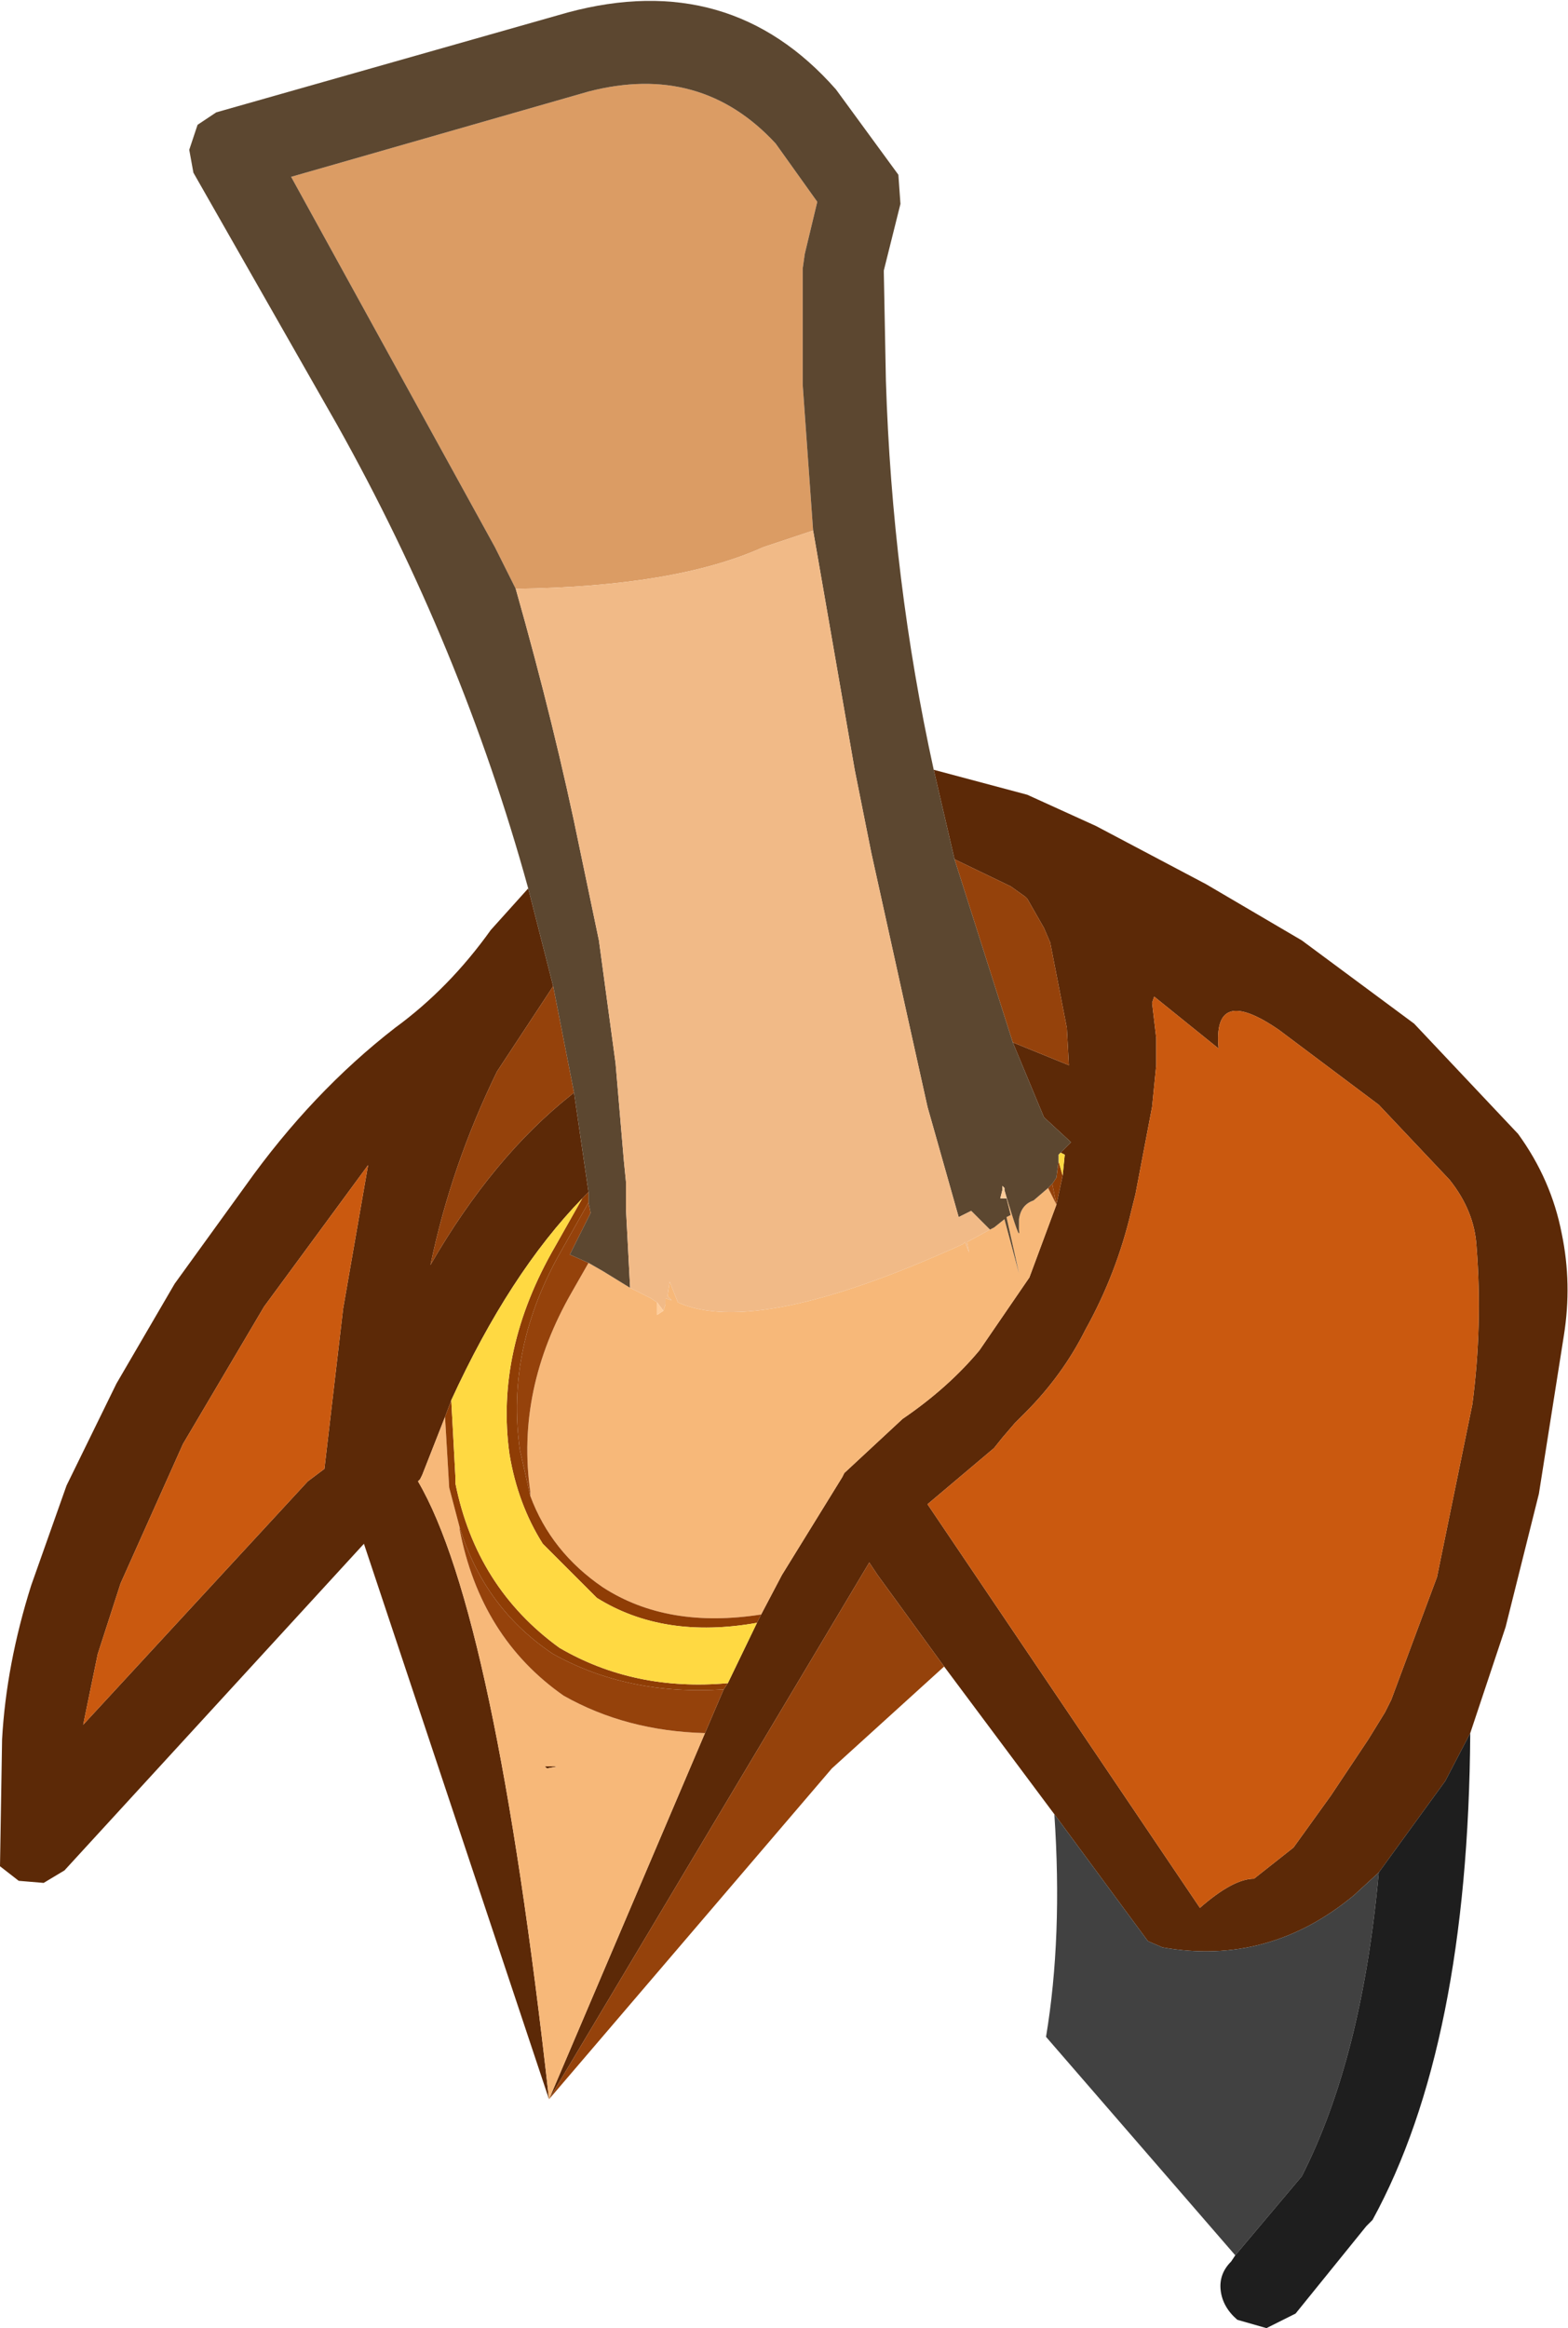 <?xml version="1.0" encoding="UTF-8" standalone="no"?>
<svg xmlns:ffdec="https://www.free-decompiler.com/flash" xmlns:xlink="http://www.w3.org/1999/xlink" ffdec:objectType="shape" height="55.95px" width="37.7px" xmlns="http://www.w3.org/2000/svg">
  <g transform="matrix(1.0, 0.0, 0.0, 1.0, 17.1, 26.8)">
    <path d="M8.4 0.9 L8.65 0.65 8.0 0.05 7.25 -1.75 8.6 -1.2 8.55 -2.1 8.15 -4.15 8.0 -4.5 7.6 -5.2 7.55 -5.25 7.2 -5.5 5.85 -6.15 5.35 -8.3 7.6 -7.7 9.25 -6.95 11.9 -5.55 14.2 -4.2 16.9 -2.2 19.4 0.45 Q20.2 1.55 20.45 2.85 20.7 4.05 20.5 5.3 L19.9 9.1 19.1 12.3 18.25 14.85 17.65 16.0 16.05 18.2 15.45 18.75 Q13.4 20.45 10.85 20.0 L10.5 19.85 8.25 16.8 5.6 13.25 4.0 11.05 3.9 10.9 3.8 10.75 -3.9 23.65 -8.35 10.3 -15.55 18.15 -16.05 18.45 -16.65 18.4 -17.1 18.05 -17.05 15.0 Q-16.95 13.2 -16.35 11.3 L-15.5 8.9 -14.3 6.45 -12.9 4.05 -11.2 1.7 Q-9.6 -0.55 -7.6 -2.1 -6.3 -3.05 -5.3 -4.45 L-4.4 -5.45 -3.8 -3.1 -5.15 -1.05 Q-6.25 1.2 -6.75 3.6 -5.25 1.0 -3.35 -0.5 L-3.3 -0.55 -2.95 1.85 -3.1 2.0 Q-4.85 3.8 -6.25 6.85 L-6.4 7.25 -6.95 8.65 -7.0 8.75 -7.05 8.8 Q-5.2 11.95 -3.9 23.65 L-0.15 14.85 0.3 13.8 0.4 13.65 1.1 12.2 1.2 12.0 1.7 11.05 3.15 8.7 3.2 8.6 4.6 7.3 Q5.7 6.55 6.45 5.65 L7.65 3.9 8.3 2.15 8.45 1.45 8.5 0.95 8.4 0.9 M10.6 -0.2 L10.2 1.9 10.1 2.3 Q9.75 3.8 9.0 5.15 8.45 6.25 7.55 7.15 L7.3 7.4 7.0 7.75 6.8 8.0 5.2 9.35 11.75 19.05 Q12.55 18.35 13.05 18.35 L14.0 17.6 14.9 16.35 15.8 15.0 16.2 14.35 16.35 14.05 17.45 11.1 18.3 6.95 Q18.55 5.05 18.4 3.15 18.35 2.3 17.75 1.55 L16.05 -0.25 13.65 -2.05 Q12.05 -3.15 12.2 -1.6 L10.65 -2.85 10.6 -2.7 10.7 -1.85 10.7 -1.2 10.6 -0.2 M-8.25 1.2 L-10.75 4.6 -12.7 7.9 -14.2 11.25 -14.75 12.95 -15.1 14.65 -9.7 8.8 -9.3 8.5 -8.85 4.65 -8.25 1.2 M-3.7 15.65 L-3.95 15.7 -4.0 15.65 -3.7 15.65" fill="#5c2907" fill-rule="evenodd" stroke="none"/>
    <path d="M10.6 -0.2 L10.7 -1.2 10.7 -1.85 10.6 -2.7 10.65 -2.85 12.2 -1.6 Q12.05 -3.15 13.65 -2.05 L16.05 -0.25 17.75 1.55 Q18.35 2.3 18.4 3.15 18.55 5.05 18.3 6.95 L17.45 11.1 16.35 14.05 16.2 14.35 15.8 15.0 14.9 16.35 14.0 17.6 13.05 18.35 Q12.55 18.35 11.75 19.05 L5.2 9.35 6.8 8.0 7.0 7.75 7.3 7.4 7.55 7.15 Q8.45 6.25 9.0 5.15 9.75 3.8 10.1 2.3 L10.2 1.9 10.6 -0.2 M-8.25 1.2 L-8.85 4.65 -9.3 8.5 -9.7 8.8 -15.1 14.65 -14.75 12.95 -14.2 11.25 -12.7 7.9 -10.75 4.6 -8.25 1.2" fill="#ca590f" fill-rule="evenodd" stroke="none"/>
    <path d="M6.7 2.75 L6.8 2.7 7.05 2.5 7.4 3.8 7.1 2.45 7.2 2.4 7.1 2.0 7.05 1.8 Q7.45 3.15 7.4 2.75 L7.4 2.5 Q7.45 2.15 7.75 2.05 L8.1 1.75 8.3 2.15 7.65 3.9 6.45 5.65 Q5.7 6.55 4.6 7.3 L3.2 8.6 3.15 8.7 1.7 11.05 1.2 12.0 Q-1.05 12.35 -2.6 11.35 -3.85 10.5 -4.35 9.15 L-4.35 9.05 Q-4.7 6.6 -3.35 4.25 L-2.95 3.55 -2.6 3.75 -1.95 4.15 -1.45 4.4 -1.3 4.5 -1.3 4.8 -1.15 4.7 -1.1 4.55 -1.1 4.4 -0.95 4.45 -0.9 4.5 -1.05 4.35 -1.0 4.0 -0.8 4.5 Q1.1 5.35 6.05 3.1 L6.1 3.05 6.2 3.3 6.15 3.05 6.7 2.75 M7.0 1.8 L7.0 1.65 7.0 1.7 7.0 1.75 7.0 1.8 M-3.9 23.65 Q-5.2 11.95 -7.05 8.8 L-7.0 8.75 -6.95 8.65 -6.4 7.25 -6.3 8.95 -6.05 9.9 -6.05 9.95 Q-5.55 12.55 -3.55 13.95 -2.05 14.8 -0.15 14.85 L-3.9 23.65 M-3.7 15.65 L-4.0 15.65 -3.95 15.7 -3.7 15.65" fill="#f7b879" fill-rule="evenodd" stroke="none"/>
    <path d="M12.6 27.4 L8.05 22.15 Q8.45 19.75 8.25 16.8 L10.5 19.85 10.85 20.0 Q13.4 20.45 15.45 18.75 L16.05 18.2 Q15.65 22.65 14.2 25.5 L12.6 27.4" fill="#414141" fill-rule="evenodd" stroke="none"/>
    <path d="M18.25 14.85 Q18.2 22.35 15.9 26.55 L15.75 26.7 14.05 28.8 13.35 29.15 12.65 28.95 Q12.3 28.65 12.25 28.25 12.2 27.85 12.5 27.55 L12.6 27.4 14.2 25.5 Q15.65 22.65 16.05 18.2 L17.65 16.0 18.25 14.85" fill="#1e1e1e" fill-rule="evenodd" stroke="none"/>
    <path d="M8.1 1.75 L8.2 1.65 8.3 2.15 8.1 1.75 M7.25 -1.75 L5.85 -6.15 7.2 -5.5 7.55 -5.25 7.6 -5.2 8.0 -4.5 8.15 -4.15 8.55 -2.1 8.6 -1.2 7.25 -1.75 M-3.8 -3.1 L-3.3 -0.55 -3.35 -0.5 Q-5.25 1.0 -6.75 3.6 -6.25 1.2 -5.15 -1.05 L-3.8 -3.1 M-2.95 2.1 L-2.9 2.35 -3.4 3.35 -2.95 3.55 -3.35 4.25 Q-4.7 6.6 -4.35 9.05 L-4.35 9.15 -4.6 8.05 Q-4.95 5.6 -3.6 3.25 L-2.95 2.1 M5.6 13.25 L2.9 15.7 -3.9 23.65 3.8 10.75 3.9 10.9 4.0 11.05 5.6 13.25 M-2.85 2.85 L-2.85 2.9 -2.85 2.85 M-6.05 9.9 Q-5.45 11.85 -3.8 12.95 -2.0 13.95 0.3 13.8 L-0.15 14.85 Q-2.05 14.8 -3.55 13.95 -5.55 12.55 -6.05 9.95 L-6.05 9.9" fill="#95420b" fill-rule="evenodd" stroke="none"/>
    <path d="M8.2 1.65 L8.3 1.5 8.35 1.1 8.45 1.45 8.3 2.15 8.2 1.65 M-2.95 1.85 L-2.95 2.1 -3.6 3.25 Q-4.95 5.6 -4.6 8.05 L-4.35 9.15 Q-3.85 10.5 -2.6 11.35 -1.05 12.35 1.2 12.0 L1.1 12.2 Q-1.15 12.6 -2.75 11.6 L-4.05 10.3 Q-4.65 9.35 -4.85 8.15 -5.2 5.65 -3.75 3.15 L-3.1 2.0 -2.95 1.85 M-6.25 6.85 L-6.15 8.7 -6.15 8.85 Q-5.65 11.35 -3.65 12.8 -1.85 13.85 0.4 13.65 L0.3 13.8 Q-2.0 13.95 -3.8 12.95 -5.45 11.85 -6.05 9.9 L-6.3 8.95 -6.4 7.25 -6.25 6.85" fill="#8f3d05" fill-rule="evenodd" stroke="none"/>
    <path d="M8.35 1.1 L8.35 0.95 8.4 0.9 8.5 0.95 8.45 1.45 8.35 1.1 M-3.1 2.0 L-3.75 3.15 Q-5.2 5.65 -4.85 8.15 -4.65 9.35 -4.05 10.3 L-2.75 11.6 Q-1.15 12.6 1.1 12.2 L0.4 13.65 Q-1.85 13.85 -3.65 12.8 -5.65 11.35 -6.15 8.85 L-6.15 8.7 -6.25 6.85 Q-4.85 3.8 -3.1 2.0" fill="#ffd942" fill-rule="evenodd" stroke="none"/>
    <path d="M-4.7 -12.65 L-4.9 -13.05 -5.05 -13.35 -5.2 -13.65 -10.1 -22.55 -2.95 -24.6 Q-0.25 -25.3 1.55 -23.35 L2.55 -21.95 2.25 -20.7 2.2 -20.35 2.2 -17.55 2.45 -14.05 1.25 -13.65 Q-0.85 -12.7 -4.7 -12.65" fill="#db9c64" fill-rule="evenodd" stroke="none"/>
    <path d="M2.45 -14.05 L2.2 -17.55 2.2 -20.35 2.25 -20.7 2.55 -21.95 1.55 -23.35 Q-0.25 -25.3 -2.95 -24.6 L-10.1 -22.55 -5.2 -13.65 -5.05 -13.35 -4.9 -13.05 -4.7 -12.65 Q-3.75 -9.3 -3.15 -6.35 L-2.7 -4.2 -2.3 -1.25 -2.1 1.1 -2.05 1.6 -2.05 2.25 -1.95 4.15 -2.6 3.75 -2.95 3.55 -3.4 3.35 -2.9 2.35 -2.95 2.1 -2.95 1.85 -3.3 -0.55 -3.8 -3.1 -4.4 -5.45 Q-6.0 -11.25 -9.0 -16.6 L-12.45 -22.65 -12.55 -23.2 -12.35 -23.8 -11.9 -24.1 -3.45 -26.5 Q0.45 -27.55 3.0 -24.65 L4.5 -22.6 4.55 -21.9 4.15 -20.3 4.15 -20.25 4.2 -17.65 Q4.35 -12.85 5.35 -8.3 L5.85 -6.15 7.25 -1.75 8.0 0.05 8.65 0.65 8.4 0.9 8.35 0.95 8.35 1.1 8.3 1.5 8.2 1.65 8.1 1.75 7.75 2.05 Q7.45 2.15 7.4 2.5 L7.4 2.75 Q7.45 3.15 7.05 1.8 L7.05 1.75 7.0 1.7 7.0 1.65 7.0 1.8 6.95 2.0 7.0 2.0 7.1 2.0 7.2 2.4 7.1 2.45 7.4 3.8 7.05 2.5 6.8 2.7 6.7 2.75 6.3 2.35 6.25 2.3 5.95 2.45 5.2 -0.2 4.7 -2.45 3.85 -6.3 3.45 -8.3 2.45 -14.05 M-2.85 2.85 L-2.85 2.9 -2.85 2.85" fill="#5c4730" fill-rule="evenodd" stroke="none"/>
    <path d="M-4.7 -12.65 Q-0.85 -12.7 1.25 -13.65 L2.45 -14.05 3.45 -8.3 3.85 -6.3 4.7 -2.45 5.2 -0.2 5.95 2.45 6.25 2.3 6.3 2.35 6.7 2.75 6.15 3.05 6.2 3.3 6.1 3.05 6.05 3.1 Q1.1 5.35 -0.8 4.5 L-1.0 4.0 -1.05 4.35 -0.9 4.5 -0.95 4.45 -1.1 4.4 -1.1 4.55 -1.15 4.7 -1.3 4.5 -1.45 4.4 -1.95 4.15 -2.05 2.25 -2.05 1.6 -2.1 1.1 -2.3 -1.25 -2.7 -4.2 -3.15 -6.35 Q-3.75 -9.3 -4.7 -12.65 M7.2 2.4 L7.1 2.0 7.2 2.4" fill="#f1ba87" fill-rule="evenodd" stroke="none"/>
    <path d="M7.1 2.0 L7.0 2.0 6.95 2.0 7.0 1.8 7.0 1.75 7.0 1.7 7.05 1.75 7.05 1.8 7.1 2.0 M-1.3 4.5 L-1.15 4.7 -1.3 4.8 -1.3 4.5" fill="#ffcc99" fill-rule="evenodd" stroke="none"/>
  </g>
</svg>

